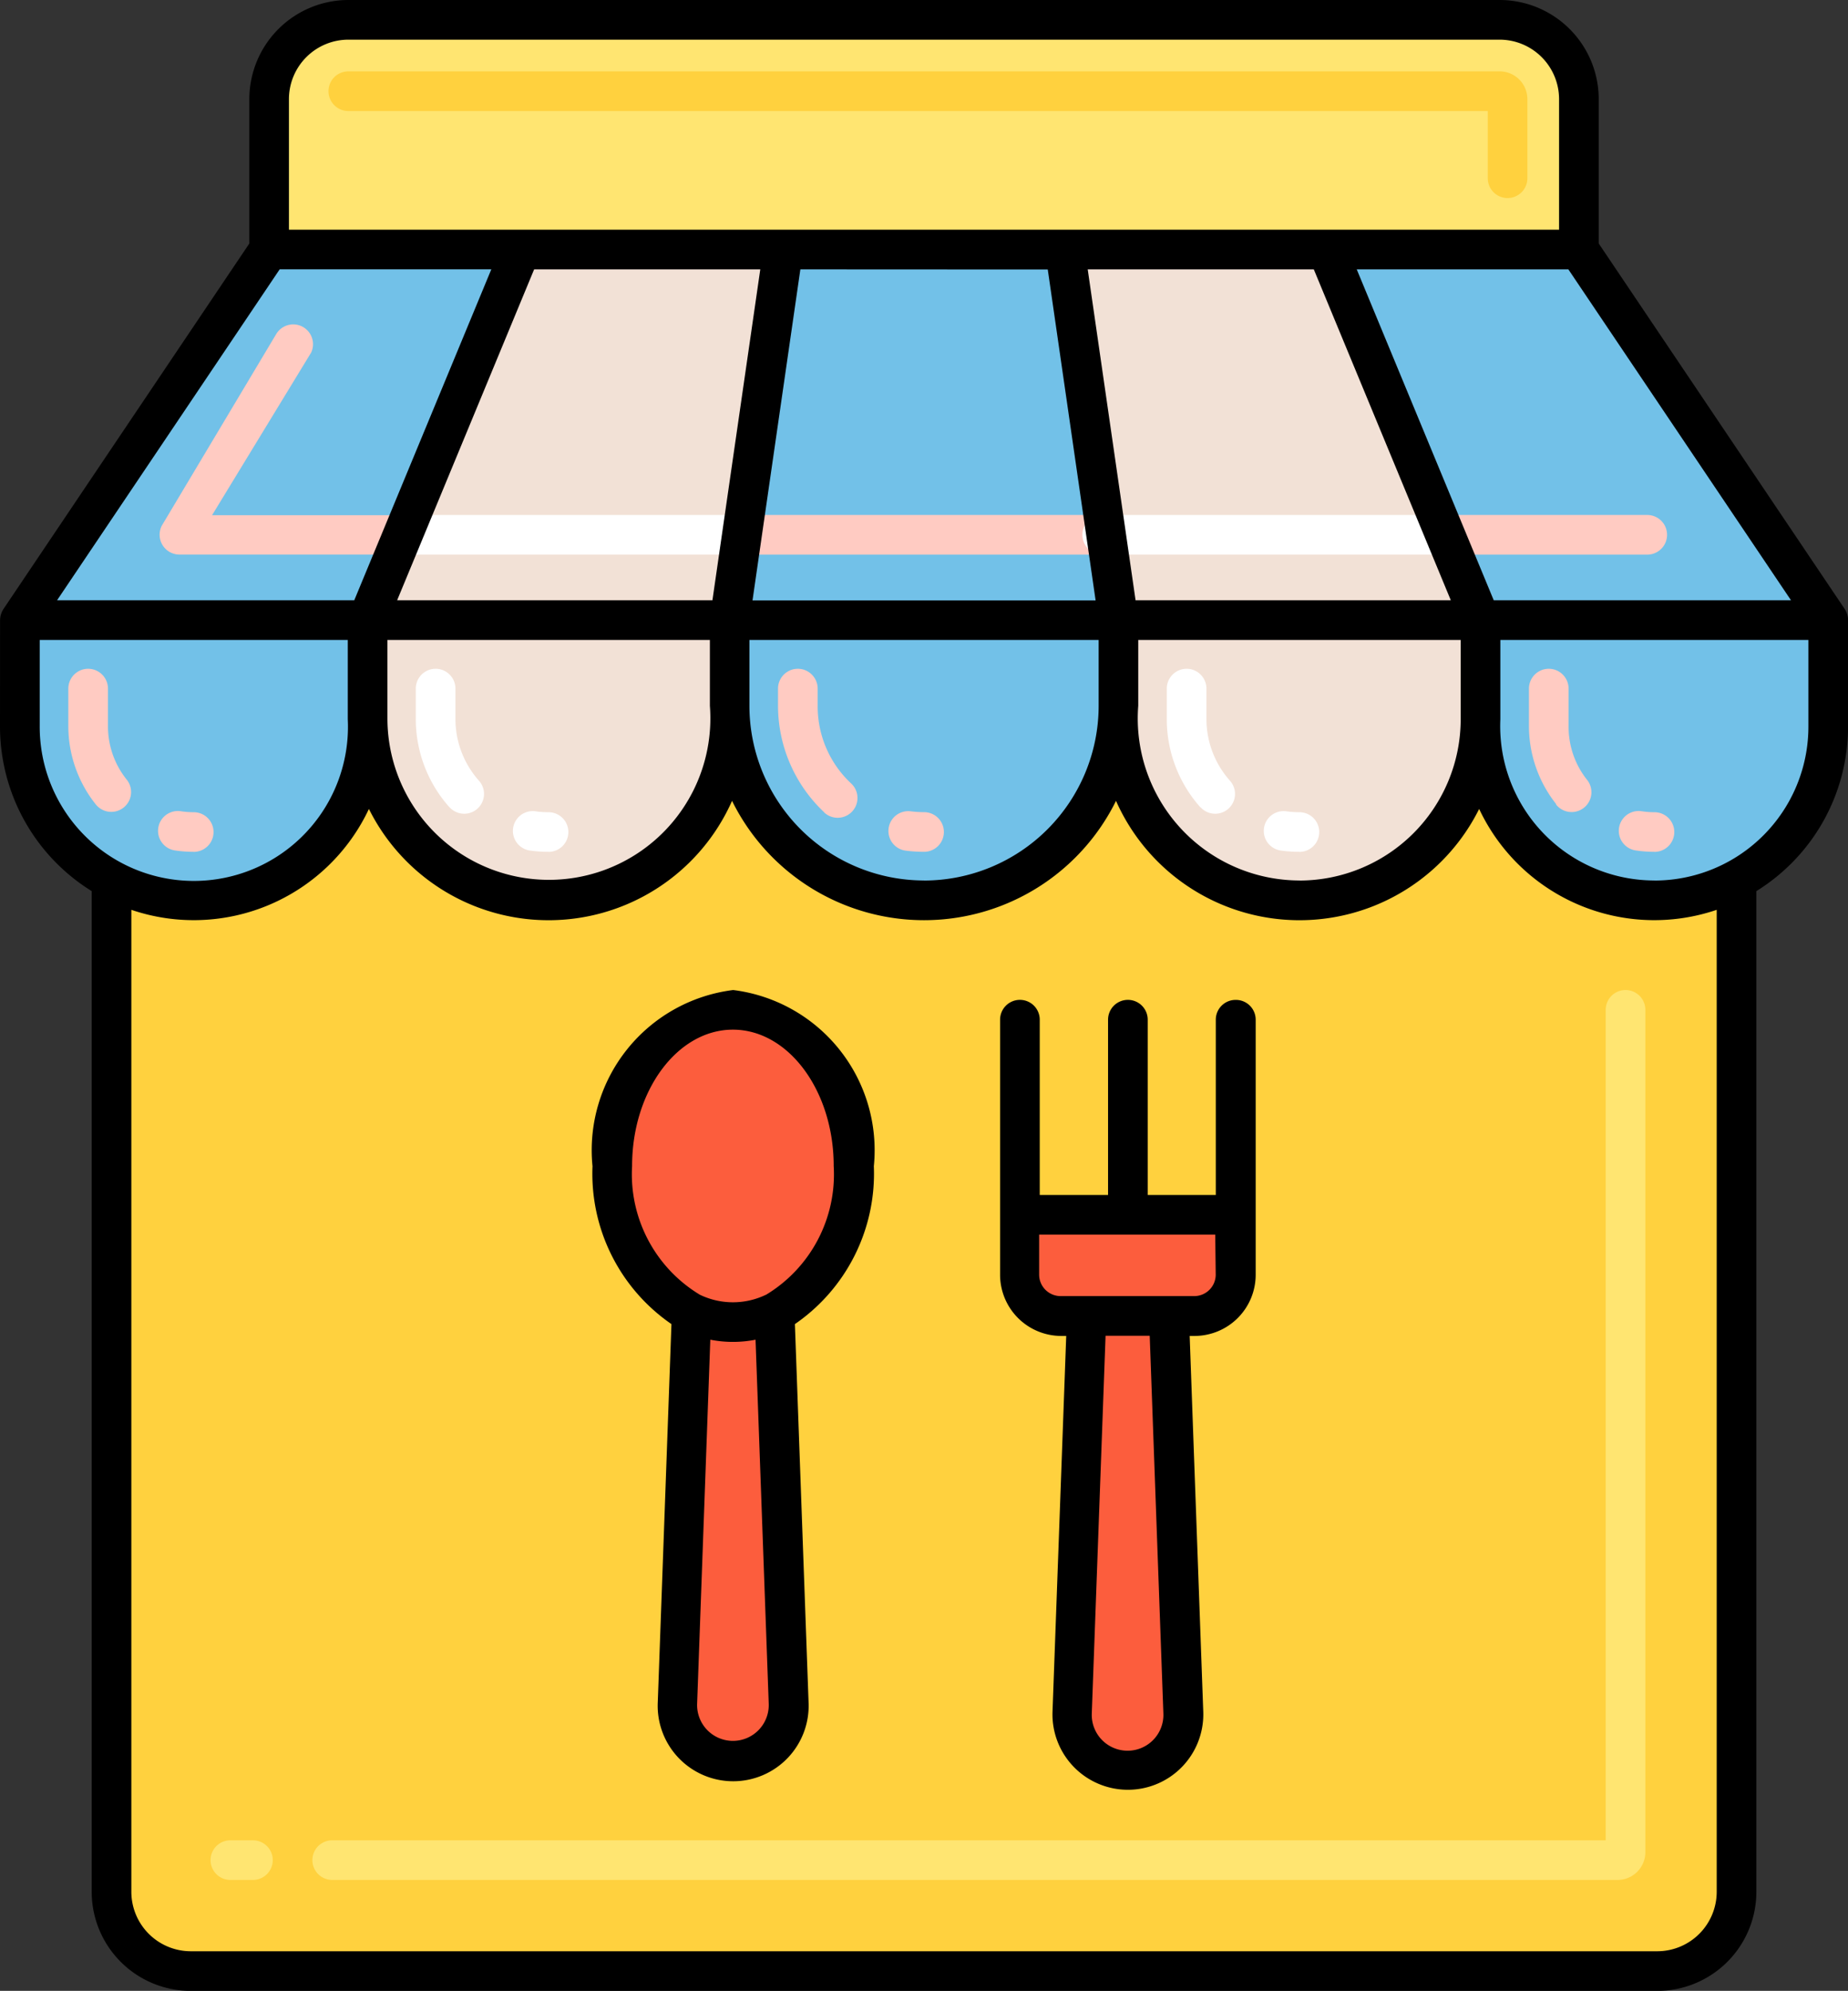 <svg xmlns="http://www.w3.org/2000/svg" width="30.432" height="32.779" viewBox="0 0 30.432 32.779">
  <rect x="0" y="0" width="30.432" height="32.779" fill="#333333" stroke="none"/>
  <g id="food-store" transform="translate(-11.42 -2.428)">
    <path id="Path_4353" data-name="Path 4353" d="M52.249,94.334V111a1.3,1.3,0,0,1-1.305,1.305H26.8A1.3,1.3,0,0,1,25.49,111V94.334a2.865,2.865,0,0,0,4.216-2.643,2.985,2.985,0,1,0,5.962-.221,3.2,3.2,0,1,0,6.4,0,2.985,2.985,0,1,0,5.962.221A2.866,2.866,0,0,0,52.249,94.334Z" transform="translate(-12.234 -77.42)" fill="#ffd13e"/>
    <g id="Group_4379" data-name="Group 4379" transform="translate(11.746 12.638)">
      <path id="Path_4354" data-name="Path 4354" d="M19.646,80.65v1.633a2.864,2.864,0,1,1-5.726.119V80.65Z" transform="translate(-13.92 -80.65)" fill="#72c1e8"/>
      <path id="Path_4355" data-name="Path 4355" d="M203.936,80.65V82.4a2.864,2.864,0,1,1-5.726-.119V80.65Z" transform="translate(-174.156 -80.65)" fill="#72c1e8"/>
      <path id="Path_4356" data-name="Path 4356" d="M109.873,80.66v1.411a3.2,3.2,0,1,1-6.4,0V80.66Z" transform="translate(-91.782 -80.659)" fill="#72c1e8"/>
      <path id="Path_4357" data-name="Path 4357" d="M103.47,80.65h0Z" transform="translate(-91.782 -80.65)" fill="#72c1e8"/>
    </g>
    <path id="Path_4358" data-name="Path 4358" d="M158.492,80.66v1.632a2.985,2.985,0,1,1-5.962-.221V80.66Z" transform="translate(-122.692 -68.021)" fill="#f2e1d6"/>
    <path id="Path_4359" data-name="Path 4359" d="M152.53,80.65h0Z" transform="translate(-122.692 -68.012)" fill="#f2e1d6"/>
    <path id="Path_4360" data-name="Path 4360" d="M63.752,80.66v1.411a2.985,2.985,0,1,1-5.962.221V80.66Z" transform="translate(-40.318 -68.021)" fill="#f2e1d6"/>
    <path id="Path_4361" data-name="Path 4361" d="M57.79,80.65h0Z" transform="translate(-40.318 -68.012)" fill="#f2e1d6"/>
    <path id="Path_4362" data-name="Path 4362" d="M61.16,141.974H39.993a.326.326,0,1,1,0-.653H60.964V127.648a.326.326,0,1,1,.653,0v13.868A.458.458,0,0,1,61.16,141.974Zm-22.473,0h-.371a.326.326,0,1,1,0-.653h.371a.326.326,0,1,1,0,.653Z" transform="translate(-23.102 -108.593)" fill="#ffe571"/>
    <path id="Path_4363" data-name="Path 4363" d="M22.1,89.787a2.082,2.082,0,0,1-.309-.023.326.326,0,0,1,.1-.645,1.408,1.408,0,0,0,.211.016.326.326,0,0,1,0,.653ZM20.484,89a2.07,2.07,0,0,1-.447-1.282V87.1a.326.326,0,0,1,.653,0v.627A1.4,1.4,0,0,0,21,88.6a.326.326,0,1,1-.511.406Z" transform="translate(-7.492 -73.334)" fill="#ffcbc2"/>
    <path id="Path_4364" data-name="Path 4364" d="M66.086,89.787a2.189,2.189,0,0,1-.306-.021.326.326,0,1,1,.091-.646,1.542,1.542,0,0,0,.215.015.326.326,0,1,1,0,.653Zm-1.63-.732A2.179,2.179,0,0,1,63.9,87.6V87.1a.326.326,0,0,1,.653,0V87.6a1.527,1.527,0,0,0,.388,1.017.326.326,0,1,1-.487.434Z" transform="translate(-45.633 -73.334)" fill="#fff"/>
    <path id="Path_4365" data-name="Path 4365" d="M206.392,89.787a2.081,2.081,0,0,1-.309-.023.326.326,0,0,1,.1-.645,1.4,1.4,0,0,0,.211.016.326.326,0,0,1,0,.653ZM204.774,89a2.07,2.07,0,0,1-.447-1.282V87.1a.326.326,0,1,1,.653,0v.627a1.4,1.4,0,0,0,.305.876.326.326,0,1,1-.511.406Z" transform="translate(-167.729 -73.334)" fill="#ffcbc2"/>
    <path id="Path_4366" data-name="Path 4366" d="M160.824,89.787a2.2,2.2,0,0,1-.306-.021.326.326,0,1,1,.091-.646,1.548,1.548,0,0,0,.215.015.326.326,0,0,1,0,.653Zm-1.63-.732a2.18,2.18,0,0,1-.554-1.451V87.1a.326.326,0,1,1,.653,0V87.6a1.528,1.528,0,0,0,.388,1.017.326.326,0,0,1-.487.434Z" transform="translate(-128.006 -73.334)" fill="#fff"/>
    <path id="Path_4367" data-name="Path 4367" d="M111.991,89.787a2.411,2.411,0,0,1-.3-.019.326.326,0,0,1,.081-.648,1.76,1.76,0,0,0,.22.014.326.326,0,1,1,0,.653Zm-1.645-.652a2.412,2.412,0,0,1-.759-1.751V87.1a.326.326,0,1,1,.653,0v.288a1.734,1.734,0,0,0,.553,1.275.326.326,0,1,1-.447.475Z" transform="translate(-85.355 -73.334)" fill="#ffcbc2"/>
    <path id="Path_4368" data-name="Path 4368" d="M39.6,33.907H18.028l-4.106,6.1H43.7Z" transform="translate(-2.175 -27.37)" fill="#72c1e8"/>
    <path id="Path_4369" data-name="Path 4369" d="M65.638,4.928H46.68a1.305,1.305,0,0,0-1.305,1.305V8.71H66.943V6.233a1.305,1.305,0,0,0-1.305-1.305Z" transform="translate(-29.523 -2.174)" fill="#ffe571"/>
    <path id="Path_4370" data-name="Path 4370" d="M72.29,13.514a.326.326,0,0,1-.326-.326V12.081H53.2a.326.326,0,0,1,0-.653H72.159a.457.457,0,0,1,.457.457v1.3A.326.326,0,0,1,72.29,13.514Z" transform="translate(-36.044 -7.825)" fill="#ffd13e"/>
    <path id="Path_4371" data-name="Path 4371" d="M152.611,40.011h-5.963l-.882-6.1h4.319Z" transform="translate(-116.811 -27.373)" fill="#f2e1d6"/>
    <path id="Path_4372" data-name="Path 4372" d="M35.536,47.048H31.871a.327.327,0,0,1-.289-.477l1.882-3.151a.326.326,0,0,1,.578.3L32.409,46.4h3.127a.326.326,0,0,1,0,.653Z" transform="translate(-17.497 -35.489)" fill="#ffcbc2"/>
    <path id="Path_4373" data-name="Path 4373" d="M193.713,68.04h-3.507a.326.326,0,0,1,0-.653h3.507a.326.326,0,1,1,0,.653Z" transform="translate(-155.167 -56.48)" fill="#ffcbc2"/>
    <path id="Path_4374" data-name="Path 4374" d="M109.207,68.042h-5.871a.326.326,0,0,1,0-.653h5.871a.326.326,0,0,1,0,.653Z" transform="translate(-79.636 -56.482)" fill="#ffcbc2"/>
    <path id="Path_4375" data-name="Path 4375" d="M60.315,33.91h4.319l-.882,6.1H57.788Z" transform="translate(-40.316 -27.373)" fill="#f2e1d6"/>
    <path id="Path_4376" data-name="Path 4376" d="M66.845,68.042h-5.4a.326.326,0,0,1,0-.653h5.4a.326.326,0,0,1,0,.653Z" transform="translate(-43.212 -56.482)" fill="#fff"/>
    <path id="Path_4377" data-name="Path 4377" d="M153.758,68.042h-5.442a.326.326,0,1,1,0-.653h5.442a.326.326,0,0,1,0,.653Z" transform="translate(-118.745 -56.482)" fill="#fff"/>
    <path id="Path_4378" data-name="Path 4378" d="M90.675,129.822a2.336,2.336,0,0,0-1.986,2.571,2.629,2.629,0,0,0,1.3,2.415,1.58,1.58,0,0,0,1.366,0,2.629,2.629,0,0,0,1.3-2.415,2.336,2.336,0,0,0-1.986-2.571Z" transform="translate(-67.184 -110.766)" fill="#fc5d3d"/>
    <path id="Path_4379" data-name="Path 4379" d="M98.719,174.447a.916.916,0,1,1-1.831,0l.233-6.424a1.58,1.58,0,0,0,1.366,0Z" transform="translate(-74.312 -143.981)" fill="#fc5d3d"/>
    <path id="Path_4380" data-name="Path 4380" d="M148.5,174.958a.916.916,0,1,1-1.831,0l.238-6.533h1.356Z" transform="translate(-117.595 -144.331)" fill="#fc5d3d"/>
    <path id="Path_4381" data-name="Path 4381" d="M143.62,155.669v.985a.681.681,0,0,1-.68.68h-2.2a.681.681,0,0,1-.68-.68v-.985Z" transform="translate(-111.853 -133.24)" fill="#fc5d3d"/>
    <path id="Path_4382" data-name="Path 4382" d="M141.447,128.558a.326.326,0,0,0-.326.326v2.886H140v-2.886a.326.326,0,1,0-.653,0v2.886h-1.125v-2.886a.326.326,0,1,0-.653,0v4.2a1.008,1.008,0,0,0,1.007,1.007h.082l-.226,6.195a1.242,1.242,0,1,0,2.483,0l-.224-6.195h.081a1.008,1.008,0,0,0,1.006-1.007v-4.2a.326.326,0,0,0-.326-.326Zm-1.189,11.748h0a.59.59,0,1,1-1.179,0l.227-6.218h.727Zm.862-7.225a.354.354,0,0,1-.354.354h-2.2a.354.354,0,0,1-.354-.354v-.658h2.9Z" transform="translate(-109.68 -109.667)"/>
    <path id="Path_4383" data-name="Path 4383" d="M88.5,127.322a2.658,2.658,0,0,0-2.313,2.9,3.006,3.006,0,0,0,1.3,2.6l-.225,6.223a1.243,1.243,0,1,0,2.483,0l-.225-6.223a3.006,3.006,0,0,0,1.3-2.6,2.658,2.658,0,0,0-2.313-2.9Zm.589,11.748a.59.59,0,1,1-1.179,0l.217-5.991a1.943,1.943,0,0,0,.745,0l.217,5.991Zm-.046-6.731a1.255,1.255,0,0,1-1.087,0,2.316,2.316,0,0,1-1.117-2.12c0-1.238.745-2.245,1.66-2.245s1.66,1.007,1.66,2.245A2.316,2.316,0,0,1,89.045,132.339Z" transform="translate(-65.01 -108.593)"/>
    <path id="Path_4384" data-name="Path 4384" d="M11.42,14.389A3.189,3.189,0,0,0,12.93,17.1V33.576a1.633,1.633,0,0,0,1.632,1.632H38.711a1.633,1.633,0,0,0,1.632-1.632V17.1a3.189,3.189,0,0,0,1.51-2.711c0-.05,0-1.714,0-1.763a.341.341,0,0,0-.058-.175L37.747,6.437V4.06a1.633,1.633,0,0,0-1.632-1.632H17.157A1.633,1.633,0,0,0,15.526,4.06V6.437l-4.046,6.014a.35.35,0,0,0-.059.187Zm4.606-7.527h3.485l-2.257,5.449H12.36Zm24.887,5.449H36.018L33.762,6.863h3.485Zm-8.094,4.614a2.668,2.668,0,0,1-2.655-2.876V12.965h5.31v1.306A2.658,2.658,0,0,1,32.819,16.926Zm-6.183,0a2.879,2.879,0,0,1-2.875-2.875V12.965h5.751V14.05A2.879,2.879,0,0,1,26.636,16.926ZM23.94,6.863l-.788,5.448H17.96l2.256-5.448Zm9.115,0,2.256,5.448H30.12l-.788-5.448ZM17.8,12.965h5.31V14.05a2.659,2.659,0,1,1-5.31.221Zm10.874-6.1.788,5.449H23.812L24.6,6.863Zm-16.6,7.527V12.965h5.073v1.306a2.538,2.538,0,1,1-5.073.119ZM38.711,34.555H14.562a.98.98,0,0,1-.979-.979V17.408a3.187,3.187,0,0,0,3.912-1.661,3.305,3.305,0,0,0,5.98-.133,3.526,3.526,0,0,0,6.323,0,3.305,3.305,0,0,0,5.98.133,3.187,3.187,0,0,0,3.912,1.661V33.576a.98.98,0,0,1-.979.979Zm-.048-17.63a2.541,2.541,0,0,1-2.536-2.655V12.965H41.2v1.425A2.535,2.535,0,0,1,38.662,16.926ZM16.178,4.06a.98.98,0,0,1,.979-.979H36.115a.98.98,0,0,1,.979.979V6.21H16.178Z"/>
  </g>
</svg>

